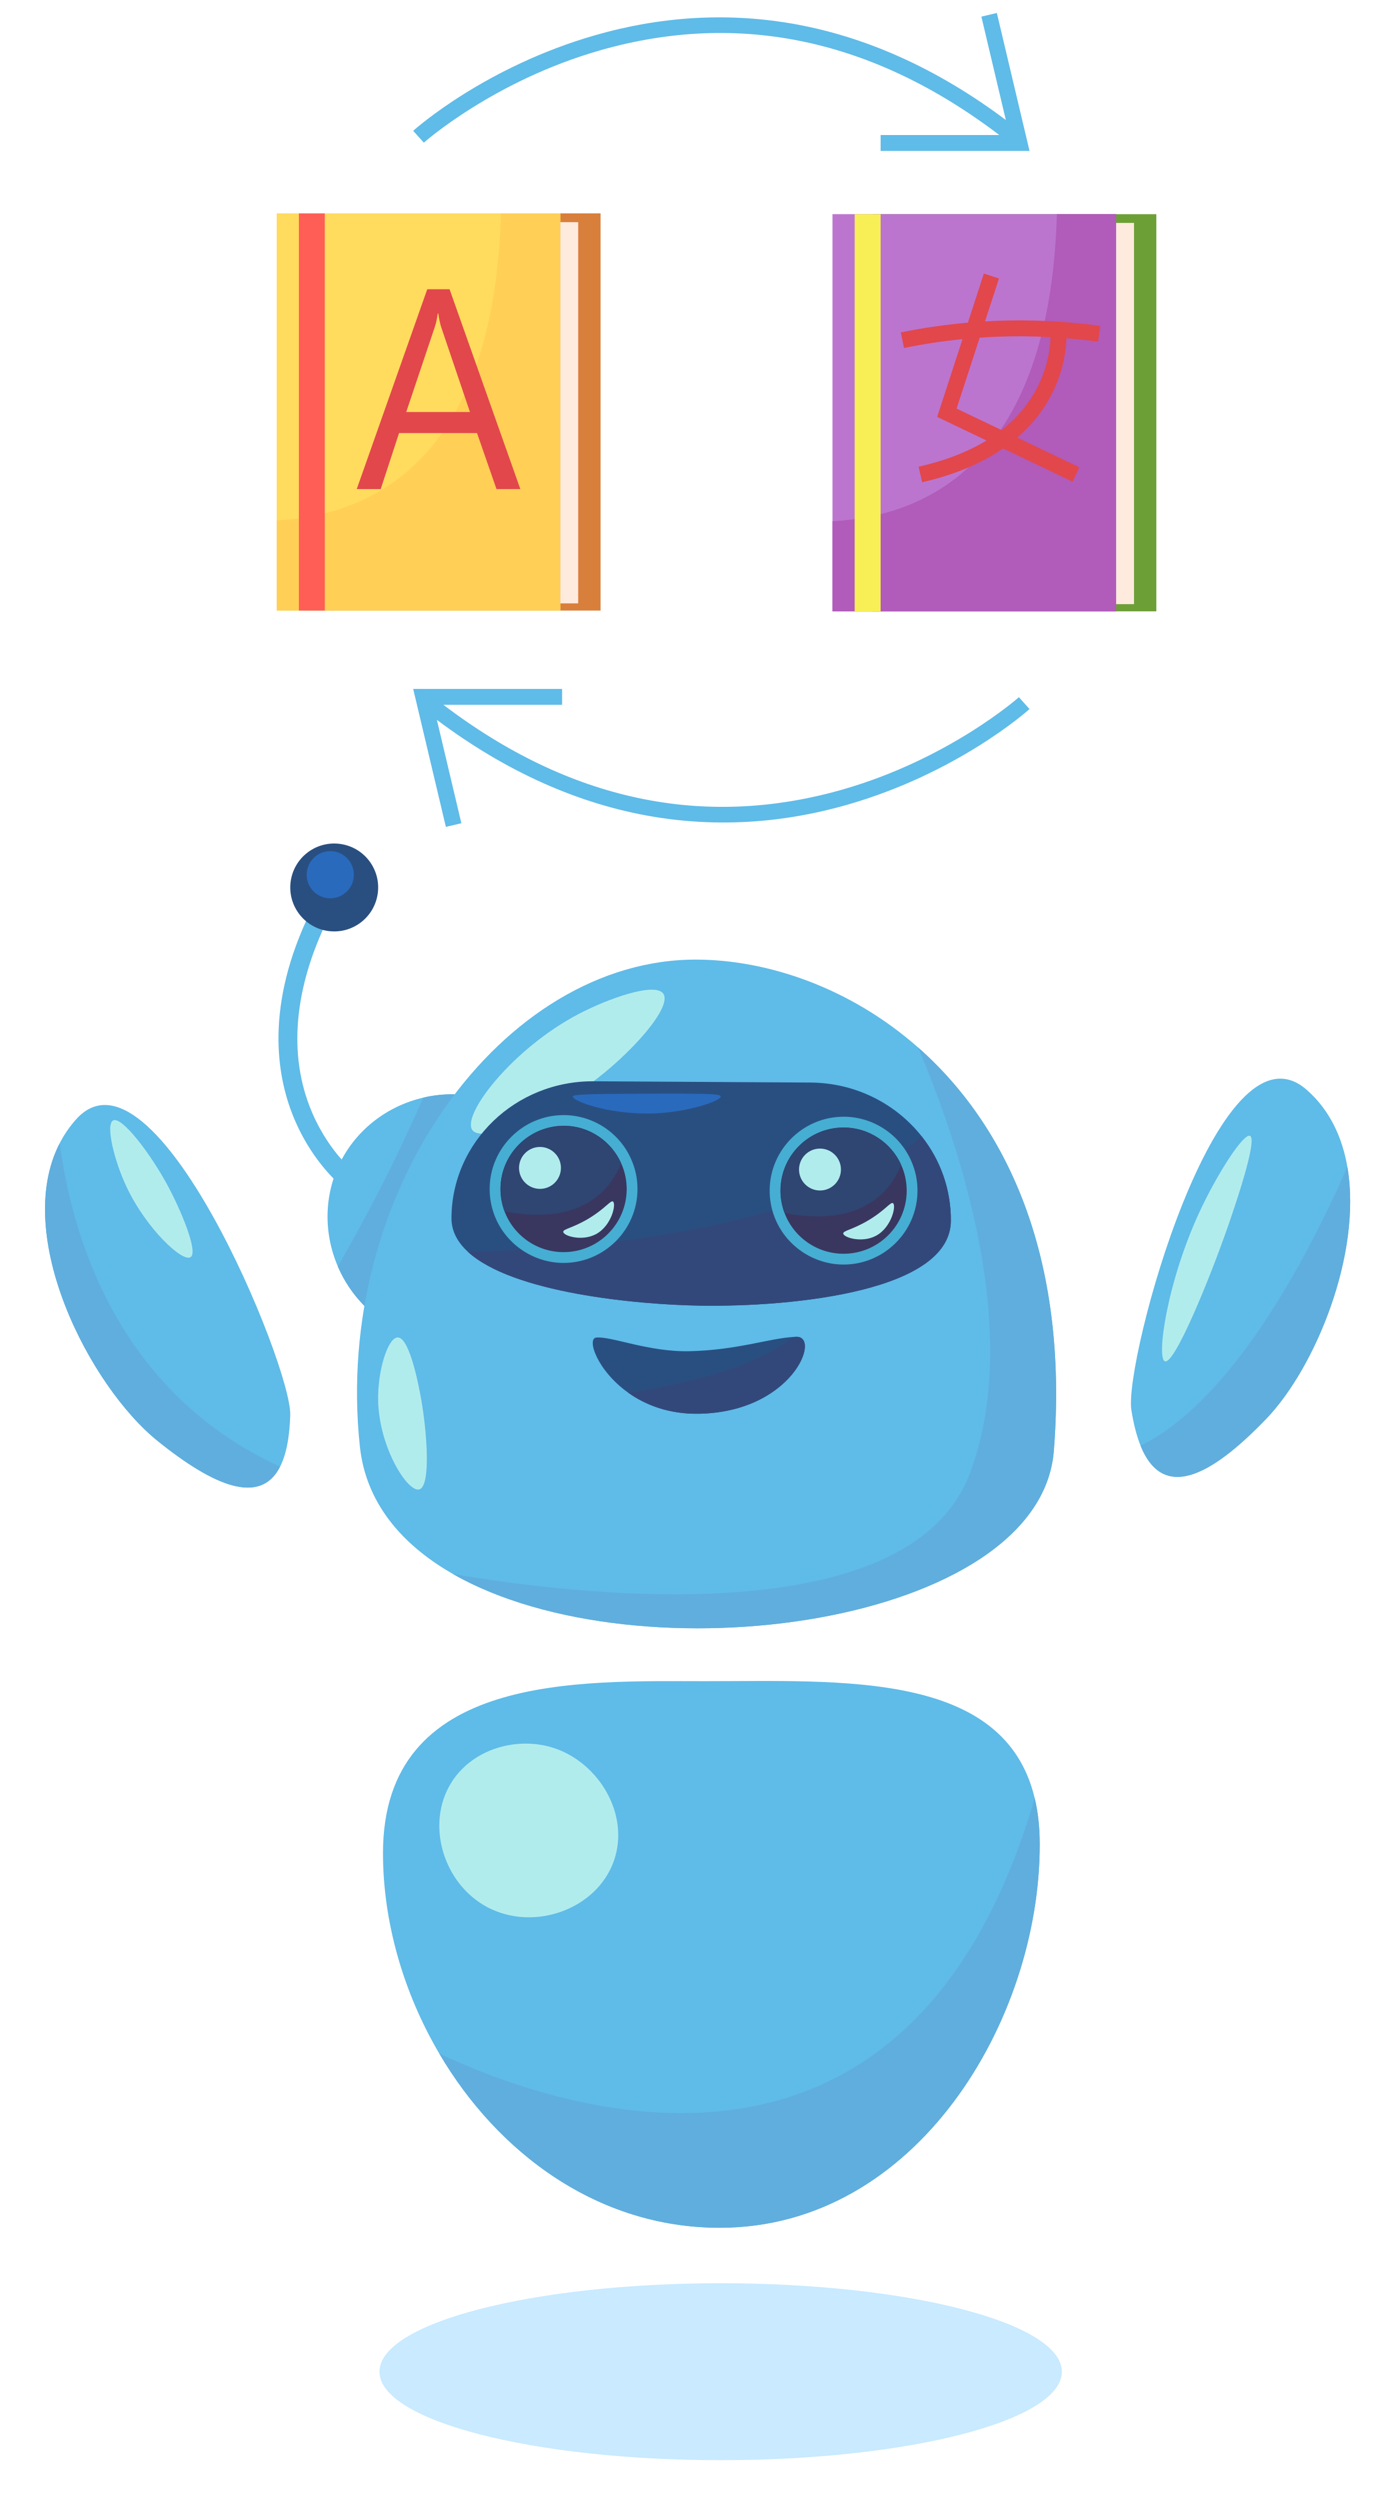 <svg version="1.2" baseProfile="tiny-ps" xmlns="http://www.w3.org/2000/svg" viewBox="0 0 649 1168" width="649" height="1168">
	<title>Modern cute chatbot in different poses flat illustration set-ai</title>
	<style>
		tspan { white-space:pre }
		.shp0 { fill: #5fbbe8 } 
		.shp1 { fill: #5faede } 
		.shp2 { fill: #b1eced } 
		.shp3 { fill: #294f81 } 
		.shp4 { fill: #33487a } 
		.shp5 { fill: #393760 } 
		.shp6 { fill: #46aed2 } 
		.shp7 { fill: #2f4572 } 
		.shp8 { fill: #296abd } 
		.shp9 { fill: #d87f3b } 
		.shp10 { fill: #ffdb5e } 
		.shp11 { fill: #ffcf56 } 
		.shp12 { fill: #ff5e56 } 
		.shp13 { fill: #ffeade } 
		.shp14 { fill: #e2474c } 
		.shp15 { fill: #6d9f37 } 
		.shp16 { fill: #bb75cf } 
		.shp17 { fill: #b15bba } 
		.shp18 { fill: #f8ef57 } 
		.shp19 { fill: #c9eaff } 
	</style>
	<g id="Layer 2">
		<g id="&lt;Group&gt;">
			<g id="&lt;Group&gt;">
				<g id="&lt;Group&gt;">
					<path id="&lt;Path&gt;" class="shp0" d="M130.85 685.24C121.65 703.28 100.13 694.51 73.62 673.15C41.97 647.63 5.68 577.28 27.87 534.13C27.87 534.12 27.88 534.12 27.88 534.12C29.9 530.18 32.4 526.49 35.44 523.06C71.85 482.03 136.29 638.29 135.62 661.06C135.3 671.85 133.64 679.77 130.85 685.24Z" />
					<path id="&lt;Path&gt;" class="shp1" d="M130.85 685.24C121.65 703.28 100.13 694.51 73.62 673.15C41.97 647.63 5.68 577.28 27.87 534.13C33.65 577.58 54.88 650.35 130.85 685.24Z" />
					<path id="&lt;Path&gt;" class="shp2" d="M78.3 553.77C84.43 565.15 92.8 584.92 89.04 587.32C85.2 589.76 68.61 574.16 59.46 555.16C53.21 542.18 49.27 525.24 52.87 523.44C56.94 521.4 70.29 538.93 78.3 553.77Z" />
				</g>
				<g id="&lt;Group&gt;">
					<path id="&lt;Path&gt;" class="shp0" d="M485.81 861.72C485.81 944.05 428.05 1040.76 336.28 1040.76C279.42 1040.76 232.62 1005.94 205.26 959.4C188.44 930.82 178.95 897.82 178.95 865.74C178.95 781.39 271.01 785.41 329.35 785.41C393.34 785.41 469.29 780.51 483.46 840.09C485.01 846.52 485.81 853.7 485.81 861.72Z" />
					<path id="&lt;Path&gt;" class="shp1" d="M485.81 861.72C485.81 944.05 428.05 1040.76 336.28 1040.76C279.42 1040.76 232.62 1005.94 205.26 959.4C262.25 986.22 424.6 1041.79 483.46 840.09C485.01 846.52 485.81 853.7 485.81 861.72Z" />
					<path id="&lt;Path&gt;" class="shp2" d="M210.73 833.03C198.81 852.47 207.24 880.13 227.71 890.99C249.35 902.47 278.78 892.18 286.83 869.36C294.47 847.69 279.74 823.4 258.64 816.58C241.72 811.12 220.64 816.87 210.73 833.03Z" />
				</g>
				<g id="&lt;Group&gt;">
					<path id="&lt;Path&gt;" class="shp0" d="M591.65 662.82C565.42 690.11 543.32 701.2 532.91 675.37C531.13 670.94 529.68 665.41 528.62 658.7C525.07 636.18 569.18 473.03 610.51 509.11C621.18 518.44 627.13 531.08 629.56 545.24C636.51 585.88 614.45 639.11 591.65 662.82Z" />
					<path id="&lt;Path&gt;" class="shp1" d="M591.65 662.82C565.42 690.11 543.32 701.2 532.91 675.37C552.42 666.1 588.9 636.92 629.56 545.24C636.51 585.88 614.45 639.11 591.65 662.82Z" />
					<path id="&lt;Path&gt;" class="shp2" d="M573.77 572.85C565.38 597.04 548.89 637.44 544.33 635.99C540.21 634.68 545.24 599.16 560.28 566.58C568.66 548.42 581.03 529.29 584.06 530.64C587.83 532.32 576.38 565.32 573.77 572.85Z" />
				</g>
				<g id="&lt;Group&gt;">
					<path id="&lt;Path&gt;" class="shp0" d="M170.27 610.08C164.88 604.64 160.71 598.35 157.84 591.62C151.21 576.17 151.34 558.39 158.92 543.12C166.62 527.63 181.05 516.65 197.8 512.78C202.53 511.67 207.46 511.13 212.47 511.24C219.84 554.8 205.77 587.75 170.27 610.08Z" />
					<path id="&lt;Path&gt;" class="shp1" d="M170.27 610.08C164.88 604.64 160.71 598.35 157.84 591.62C164.57 580.02 171.33 567.68 178.01 554.59C185.37 540.17 191.93 526.19 197.8 512.78C202.53 511.67 207.46 511.13 212.47 511.24C198.4 544.19 184.34 577.14 170.27 610.08Z" />
					<path id="&lt;Path&gt;" class="shp0" d="M492.4 677.75C486.05 759.29 298.87 785.16 211.67 735.35C187.44 721.51 170.93 701.82 168.16 675.87C155.41 556.52 235 447.77 325.72 448.3C358.61 448.49 397.16 461.3 428.98 489.36C469.76 525.3 499.55 586.26 492.4 677.75Z" />
					<path id="&lt;Path&gt;" class="shp1" d="M492.4 677.75C486.05 759.29 298.87 785.16 211.67 735.35C265.07 744.53 424.07 764.93 453.14 688.43C478.14 622.65 448.21 534.51 428.98 489.36C469.76 525.3 499.55 586.26 492.4 677.75Z" />
					<path id="&lt;Path&gt;" class="shp2" d="M220.73 527.96C225.52 534.36 255.32 521.19 275.36 506.62C294.57 492.66 314.22 470.57 309.95 464.26C306.16 458.66 284.17 466.48 270.32 473.74C239.34 489.97 215.5 520.98 220.73 527.96Z" />
					<path id="&lt;Path&gt;" class="shp2" d="M176.69 654.65C177.27 676.44 190.47 697.21 195.86 695.83C201.52 694.38 199.37 668.34 196.85 654.02C196.12 649.9 191.69 624.76 185.82 624.83C181.2 624.89 176.31 640.53 176.69 654.65Z" />
					<g id="&lt;Group&gt;">
						<path id="&lt;Path&gt;" class="shp3" d="M444.28 570.33C444.19 586.7 426.16 596.67 402.97 602.52C378.54 608.7 348.38 610.3 327.39 609.97C297.34 609.51 239.4 603.96 218.61 584.8C213.73 580.31 210.9 575.07 210.94 568.98C211.04 551.25 218.52 535.24 230.53 523.68C242.54 512.13 259.09 505.05 277.32 505.15L378.64 505.74C399.84 505.86 418.64 515.68 430.63 530.85C439.27 541.78 444.37 555.48 444.28 570.33Z" />
						<path id="&lt;Path&gt;" class="shp4" d="M444.28 570.33C444.19 586.7 426.16 596.67 402.97 602.52C378.54 608.7 348.38 610.3 327.39 609.97C297.34 609.51 239.4 603.96 218.61 584.8C278.14 583.36 379.38 574.17 430.63 530.85C439.27 541.78 444.37 555.48 444.28 570.33Z" />
						<g id="&lt;Group&gt;">
							<g id="&lt;Group&gt;">
								<path id="&lt;Path&gt;" class="shp5" d="M423.65 556.41C423.55 572.69 410.28 585.82 393.99 585.73C381.4 585.65 370.7 577.72 366.53 566.6C365.3 563.32 364.64 559.77 364.66 556.07C364.75 539.78 378.03 526.65 394.33 526.75C406.32 526.82 416.59 534.03 421.13 544.33C422.77 548.02 423.67 552.11 423.65 556.41Z" />
								<path id="&lt;Compound Path&gt;" fill-rule="evenodd" class="shp6" d="M394.36 521.71C407.94 521.78 420.26 529.87 425.73 542.28C427.72 546.75 428.72 551.51 428.69 556.44C428.58 575.37 413.09 590.77 394.16 590.77L393.96 590.77C379.72 590.68 366.8 581.68 361.81 568.36C360.33 564.42 359.59 560.27 359.62 556.04C359.73 537.11 375.22 521.71 394.15 521.71L394.15 521.71L394.36 521.71ZM364.66 556.07C364.64 559.77 365.3 563.32 366.53 566.6C370.7 577.72 381.4 585.65 393.99 585.73C394.05 585.73 394.1 585.73 394.16 585.73C410.37 585.73 423.56 572.63 423.65 556.41C423.67 552.11 422.77 548.02 421.13 544.33C416.59 534.03 406.14 526.82 394.15 526.75C377.94 526.75 364.75 539.84 364.66 556.07Z" />
							</g>
							<path id="&lt;Path&gt;" class="shp7" d="M421.1 544.27C409.94 570.82 382.64 569.87 366.59 566.68C365.36 563.41 364.68 559.87 364.69 556.16C364.73 539.87 377.96 526.7 394.26 526.74C406.25 526.77 416.53 533.99 421.1 544.27Z" />
							<path id="&lt;Path&gt;" class="shp2" d="M392.92 546.44C392.89 551.85 388.48 556.2 383.08 556.17C377.67 556.14 373.31 551.73 373.34 546.33C373.38 540.92 377.78 536.56 383.19 536.59C388.6 536.62 392.96 541.03 392.92 546.44Z" />
							<path id="&lt;Path&gt;" class="shp2" d="M417.25 562.1C418.85 563.18 416.6 573.44 409.28 577.33C402.78 580.79 394.2 578.18 394.01 576.29C393.87 574.9 398.33 574.54 405.8 570.07C413.67 565.37 416.14 561.34 417.25 562.1Z" />
						</g>
						<g id="&lt;Group&gt;">
							<g id="&lt;Group&gt;">
								<path id="&lt;Path&gt;" class="shp5" d="M292.82 555.65C292.72 571.94 279.45 585.06 263.16 584.97C250.57 584.9 239.87 576.96 235.7 565.84C234.47 562.56 233.81 559.01 233.83 555.31C233.92 539.02 247.2 525.89 263.5 525.99C275.49 526.06 285.76 533.27 290.3 543.57C291.94 547.26 292.84 551.35 292.82 555.65Z" />
								<path id="&lt;Compound Path&gt;" fill-rule="evenodd" class="shp6" d="M263.53 520.95C277.11 521.03 289.43 529.11 294.9 541.52C296.89 545.99 297.89 550.75 297.86 555.68C297.75 574.61 282.26 590.01 263.33 590.01L263.13 590.01C248.89 589.93 235.97 580.92 230.98 567.61C229.5 563.66 228.76 559.51 228.79 555.28C228.9 536.35 244.39 520.95 263.32 520.95L263.32 520.95L263.53 520.95ZM233.83 555.31C233.81 559.02 234.47 562.56 235.7 565.84C239.87 576.96 250.57 584.9 263.16 584.97C263.22 584.97 263.27 584.97 263.33 584.97C279.54 584.97 292.72 571.88 292.82 555.65C292.84 551.35 291.94 547.26 290.3 543.57C285.76 533.27 275.56 525.98 263.57 525.92C247.36 525.92 233.92 539.08 233.83 555.31Z" />
							</g>
							<path id="&lt;Path&gt;" class="shp7" d="M290.27 543.51C279.11 570.06 251.81 569.11 235.76 565.93C234.53 562.66 233.85 559.11 233.86 555.4C233.9 539.12 247.13 525.94 263.43 525.98C275.42 526.01 285.7 533.23 290.27 543.51Z" />
							<path id="&lt;Path&gt;" class="shp2" d="M262.09 545.68C262.06 551.09 257.65 555.45 252.25 555.41C246.84 555.38 242.48 550.98 242.51 545.57C242.55 540.16 246.95 535.8 252.36 535.83C257.77 535.87 262.13 540.27 262.09 545.68Z" />
							<path id="&lt;Path&gt;" class="shp2" d="M286.42 561.34C288.02 562.42 285.77 572.68 278.45 576.57C271.95 580.03 263.37 577.42 263.18 575.53C263.04 574.14 267.5 573.78 274.97 569.32C282.84 564.61 285.31 560.58 286.42 561.34Z" />
						</g>
						<path id="&lt;Path&gt;" class="shp8" d="M336.73 512.21C337 514.17 323.72 518.71 309.99 519.89C287.71 521.82 267.34 514.65 267.66 512.18C267.8 511.05 281.88 511 310.04 510.93C332.66 510.88 336.58 511.17 336.73 512.21Z" />
					</g>
					<g id="&lt;Group&gt;">
						<path id="&lt;Path&gt;" class="shp0" d="M159.37 553.84C158.78 553.37 144.84 542 136.38 519.91C128.63 499.69 124.19 466.28 147.09 421.87L154.93 425.91C137.99 458.76 134.42 490.17 144.61 516.75C152.24 536.64 164.77 546.87 164.89 546.97L159.37 553.84Z" />
						<path id="&lt;Path&gt;" class="shp3" d="M176.34 418.37C174.26 429.52 163.54 436.87 152.39 434.79C141.24 432.7 133.89 421.98 135.97 410.83C138.05 399.68 148.78 392.33 159.93 394.42C171.08 396.5 178.43 407.22 176.34 418.37Z" />
						<path id="&lt;Path&gt;" class="shp8" d="M143.3 408.6C143.27 414.69 148.18 419.64 154.26 419.67C160.35 419.7 165.31 414.79 165.33 408.71C165.36 402.62 160.45 397.66 154.37 397.64C148.28 397.61 143.33 402.52 143.3 408.6Z" />
					</g>
					<g id="&lt;Group&gt;">
						<path id="&lt;Path&gt;" class="shp3" d="M326.89 660.46C312.73 660.78 301.61 656.4 293.49 650.61C278.93 640.23 274.03 625.31 278.62 624.87C285.75 624.21 302.97 631.68 322.22 631.25C344.33 630.75 359.28 625.28 370.64 624.6C371.15 624.56 371.64 624.54 372.13 624.53C383.67 624.27 370.33 659.48 326.89 660.46Z" />
						<path id="&lt;Path&gt;" class="shp4" d="M326.89 660.46C312.73 660.78 301.61 656.4 293.49 650.61C312.67 647.84 350.31 640.62 370.64 624.6C371.15 624.56 371.64 624.54 372.13 624.53C383.67 624.27 370.33 659.48 326.89 660.46Z" />
					</g>
				</g>
			</g>
			<g id="&lt;Group&gt;">
				<g id="&lt;Group&gt;">
					<path id="&lt;Path&gt;" class="shp9" d="M280.6 285.24L148.07 285.24L148.07 99.69L280.6 99.69L280.6 285.24Z" />
					<path id="&lt;Path&gt;" class="shp10" d="M261.81 99.69L261.81 285.24L129.28 285.24L129.28 99.69L261.81 99.69Z" />
					<path id="&lt;Path&gt;" class="shp11" d="M261.81 99.69L261.81 285.24L129.28 285.24L129.28 243.15C172.99 240.85 230.87 215.71 234.11 99.69L261.81 99.69Z" />
					<path id="&lt;Path&gt;" class="shp12" d="M151.76 285.24L139.65 285.24L139.65 99.69L151.76 99.69L151.76 285.24Z" />
					<path id="&lt;Path&gt;" class="shp13" d="M270.16 281.88L261.82 281.88L261.82 103.79L270.16 103.79L270.16 281.88Z" />
					<g id="&lt;Group&gt;">
						<path id="&lt;Compound Path&gt;" fill-rule="evenodd" class="shp14" d="M243.12 228.48L231.98 228.48L222.88 202.31L186.46 202.31L177.89 228.48L166.69 228.48L199.63 135.13L210.06 135.13L243.12 228.48ZM219.58 192.48L206.1 152.71C205.66 151.41 205.23 149.32 204.79 146.46L204.55 146.46C204.15 149.11 203.69 151.19 203.17 152.71L189.81 192.48L219.58 192.48Z" />
					</g>
				</g>
				<g id="&lt;Group&gt;">
					<path id="&lt;Path&gt;" class="shp15" d="M540.29 285.61L407.76 285.61L407.76 100.06L540.29 100.06L540.29 285.61Z" />
					<path id="&lt;Path&gt;" class="shp16" d="M521.51 100.05L521.51 285.61L388.98 285.61L388.98 100.05L521.51 100.05Z" />
					<path id="&lt;Path&gt;" class="shp17" d="M521.51 100.05L521.51 285.61L388.98 285.61L388.98 243.51C432.69 241.22 490.57 216.08 493.81 100.05L521.51 100.05Z" />
					<path id="&lt;Path&gt;" class="shp18" d="M411.46 285.61L399.34 285.61L399.34 100.06L411.46 100.06L411.46 285.61Z" />
					<path id="&lt;Path&gt;" class="shp13" d="M529.86 282.24L521.51 282.24L521.51 104.15L529.86 104.15L529.86 282.24Z" />
					<path id="&lt;Compound Path&gt;" fill-rule="evenodd" class="shp14" d="M475.29 204.42L504.33 218.31L501.13 225.02L468.69 209.51C459.4 215.92 447.13 221.58 430.86 225.29L429.21 218.04C441.58 215.22 452.17 211.12 460.93 205.8L437.88 194.78L449.72 158.44C440.54 159.35 431.4 160.74 422.39 162.58L420.9 155.3C431.22 153.18 441.71 151.67 452.23 150.74L459.7 127.79L466.77 130.1L460.24 150.15C461.89 150.05 463.53 149.96 465.17 149.9C481.47 149.23 497.93 150.03 514.1 152.26L513.08 159.63C508.18 158.95 503.25 158.42 498.31 158.02C498.09 163.64 496.87 172.78 492.1 182.75C488.88 189.49 483.67 197.21 475.29 204.42ZM467.99 200.93C475.49 195.07 481.26 188.04 485.23 179.88C489.65 170.8 490.69 162.4 490.87 157.51C482.41 157.05 473.92 156.98 465.47 157.32C462.9 157.43 460.33 157.58 457.76 157.76L446.97 190.88L467.99 200.93Z" />
				</g>
				<path id="&lt;Path&gt;" class="shp0" d="M411.46 70.51L481.04 70.51L465.77 6.06L458.54 7.77L469.97 56.06C437.63 31.81 403.6 16.6 368.73 10.8C338.95 5.86 308.52 7.73 278.3 16.39C226.94 31.09 194.42 59.89 193.06 61.11L198.03 66.65C198.35 66.36 230.83 37.64 280.63 23.45C345.41 5 408.05 18.34 466.91 63.08L411.46 63.08L411.46 70.51Z" />
				<path id="&lt;Path&gt;" class="shp0" d="M262.64 321.85L193.06 321.85L208.33 386.3L215.57 384.59L204.13 336.3C236.47 360.55 270.5 375.76 305.37 381.56C335.16 386.51 365.58 384.63 395.8 375.98C447.17 361.27 479.68 332.47 481.04 331.25L476.07 325.71C475.75 326 443.27 354.72 393.47 368.91C328.7 387.36 266.05 374.02 207.19 329.28L262.64 329.28L262.64 321.85Z" />
			</g>
			<path id="&lt;Path&gt;" class="shp19" d="M496.15 1108.01C496.15 1130.84 424.78 1149.34 336.73 1149.34C248.69 1149.34 177.31 1130.84 177.31 1108.01C177.31 1085.18 248.69 1066.68 336.73 1066.68C424.78 1066.68 496.15 1085.18 496.15 1108.01Z" />
		</g>
	</g>
</svg>